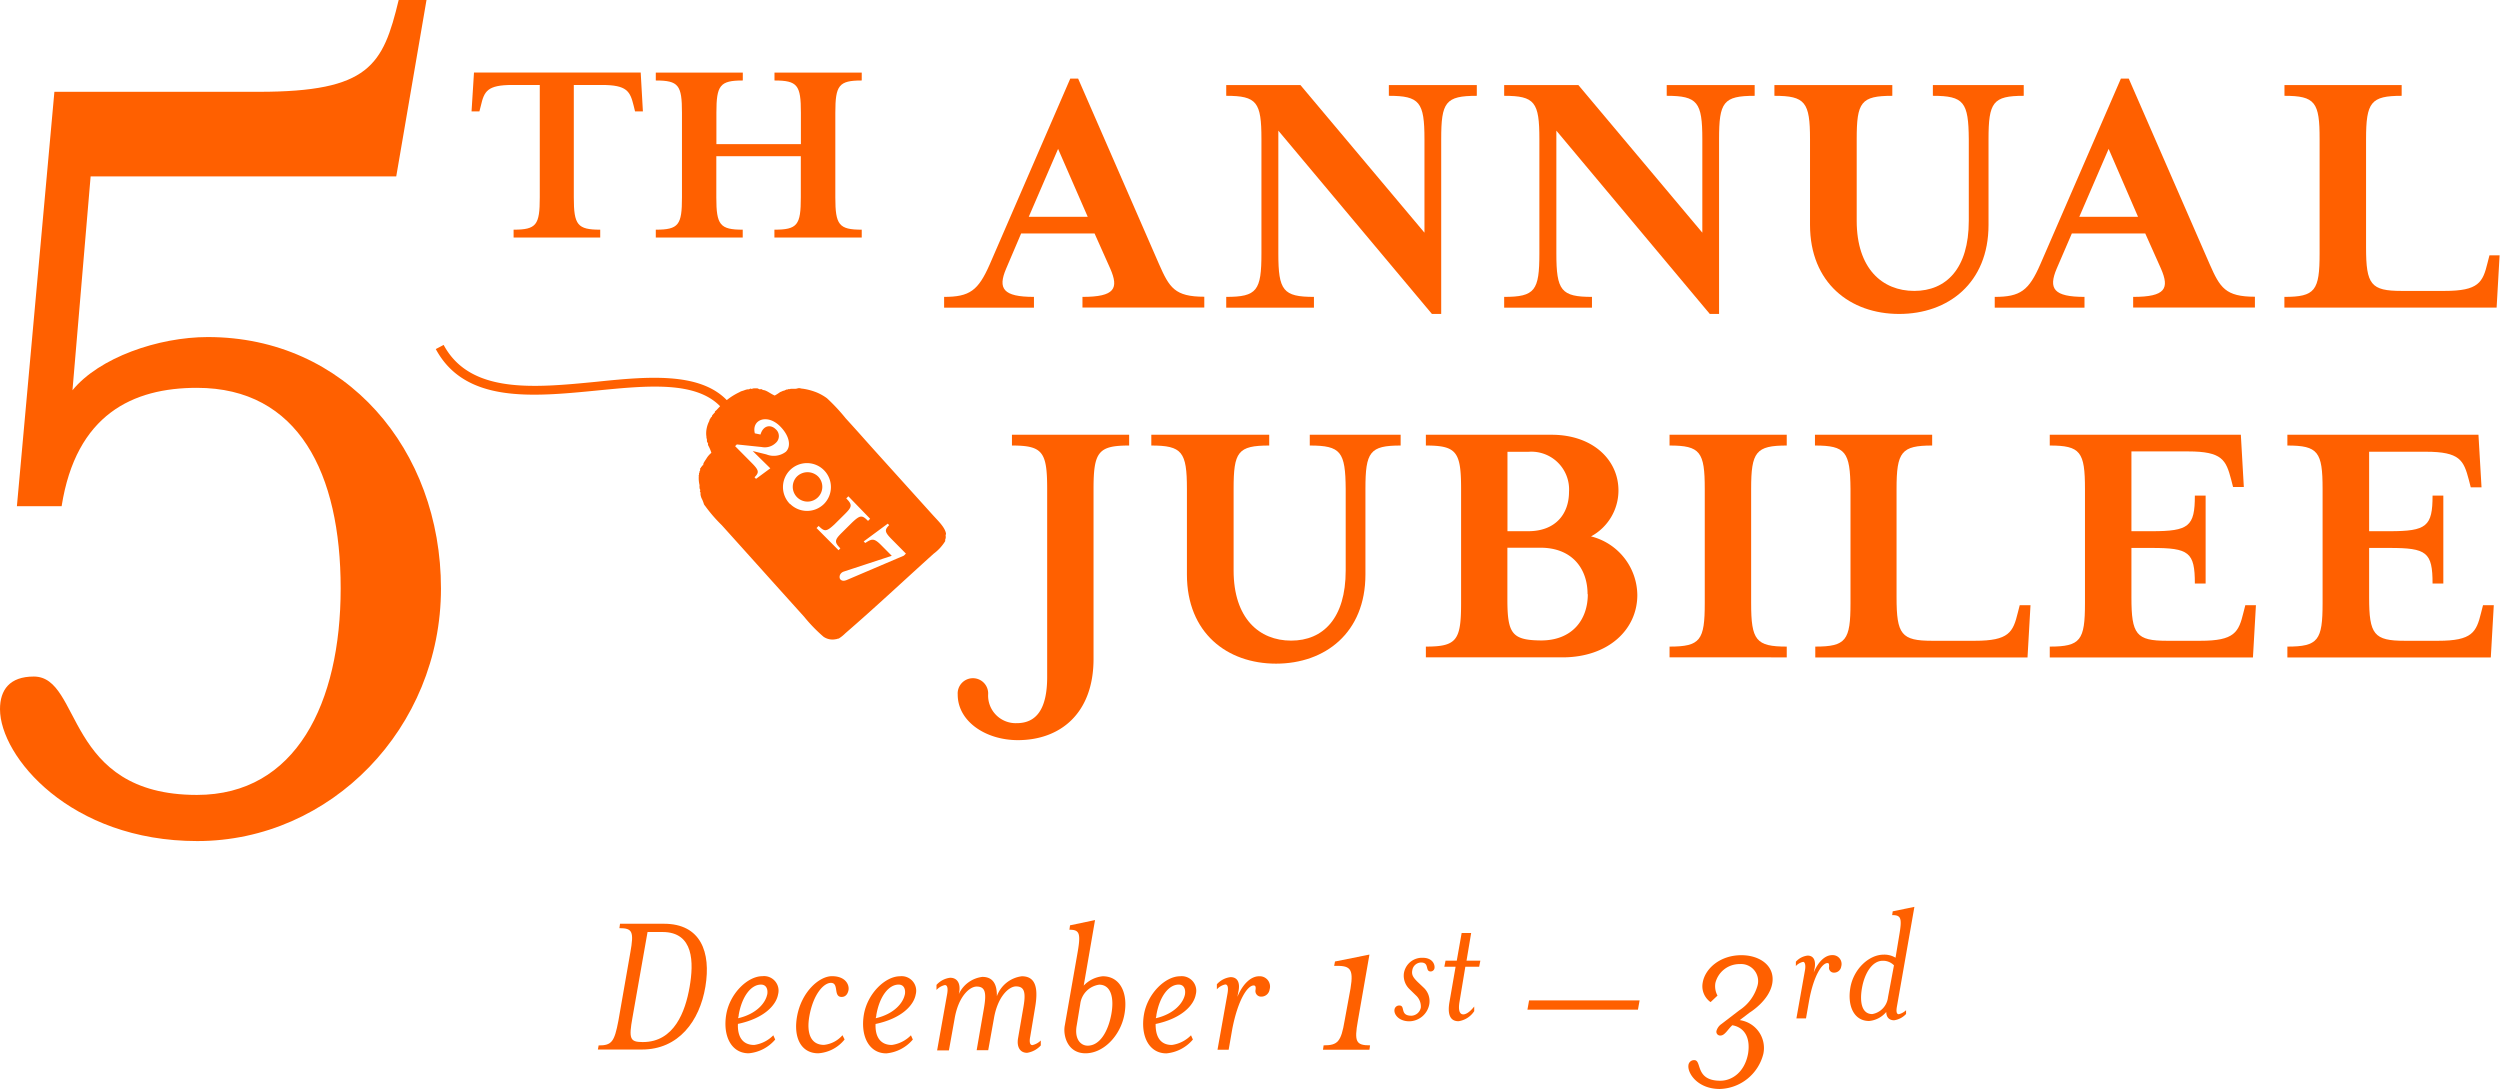 <svg xmlns="http://www.w3.org/2000/svg" viewBox="0 0 318.05 138.55">
	<defs>
		<style>.title-cls-1{fill:#ff6000;}</style>
	</defs>
	<title>Asset 14</title>
	<path class="title-cls-1" d="M101.38,60.63a1.88,1.88,0,1,0,2.71,0A1.93,1.93,0,0,0,101.38,60.63Z"/>
	<path class="title-cls-1" d="M120.35,67.88c-.14-.82-1-1.6-1.78-2.47l-6.9-7.65c-2.44-2.71-1.77-2-4.08-4.54a23.81,23.81,0,0,0-2.39-2.56,6.33,6.33,0,0,0-1.29-.73,7.65,7.65,0,0,0-1.79-.48c-.16,0-.28-.06-.43-.07s-.31.07-.47.08-.3,0-.48,0l-.15,0c-.1.09-.3,0-.38.08s-.06,0-.09,0a4,4,0,0,0-.39.17s0,0-.09,0l-.19.09-.2.08a6,6,0,0,1-.69.44c-.54-.22-1.09-.72-1.53-.7,0,0-.06-.09-.09-.1a2.69,2.69,0,0,0-.29,0c-.11,0-.19-.1-.28-.11s-.45,0-.57,0-.07.09-.1.09-.17-.07-.23-.06-.14.08-.2.09h-.09c-.25,0-.58.17-.73.2a1.48,1.48,0,0,0-.39.17,8,8,0,0,0-1.6,1c-3.5-3.6-10.13-3-16.59-2.33-7.9.77-16.06,1.58-19.43-4.69l-1,.53c3.72,6.92,12.26,6.08,20.53,5.27,6.4-.63,12.5-1.22,15.64,2l-.44.47c-.06.07-.14.12-.2.18s0,.09,0,.1c-.19.23-.41.41-.41.55s-.09.07-.1.09a2.28,2.28,0,0,1-.21.36c0,.05,0,.08,0,.1a3.47,3.47,0,0,0-.34.94,3.07,3.07,0,0,0-.05,1c.05.06,0,.05,0,.09a3,3,0,0,0,.08.38.61.61,0,0,0,0,.14c0,.05,0,.06,0,.09s.09.14.13.25,0,0,0,.1l0,0c0,.05,0,.06,0,.09a5,5,0,0,1,.43,1,2.85,2.85,0,0,0-.66.78c-.17.26-.38.54-.37.7s-.09.06-.1.09,0,0,0,.05-.09.06-.1.08,0,0,0,.05-.09.06-.1.09,0,0,0,.05-.09.06-.1.09a1.8,1.8,0,0,1,0,.19c0,.06,0,.09-.05.14s0,.2-.06.23,0,.25-.06.33,0,.06,0,.09A3.79,3.79,0,0,0,89,61.73a1.25,1.25,0,0,0,0,.33c.05.06,0,.06,0,.09s.08.12.09.2-.06.1-.05.14.08.14.08.2,0,.15,0,.24a2.51,2.51,0,0,0,.12.43,4.12,4.12,0,0,1,.3.73c0,.07.16.27.18.29a18.94,18.94,0,0,0,2.11,2.44c4.37,4.85,6.15,6.85,10.47,11.64A19.83,19.83,0,0,0,104.76,81a2,2,0,0,0,1.56.32.8.8,0,0,0,.29-.08s.07,0,.09,0a4.57,4.57,0,0,0,.84-.67c3.84-3.32,7.46-6.72,11.24-10.13a5.69,5.69,0,0,0,1.47-1.6.24.24,0,0,1,0-.09c0-.09,0-.15.05-.24a.93.93,0,0,0,0-.38C120.32,68,120.36,67.94,120.35,67.88ZM98,59.58l-1.82,1.34-.19-.2c.61-.61.58-.88-.34-1.81l-2.13-2.15.22-.22,3.16.33a2,2,0,0,0,1.79-.52,1.15,1.15,0,0,0,0-1.74c-.62-.62-1.58-.54-1.94.67l-.72-.15c-.44-1.78,1.61-2.52,3.22-.89,1.23,1.24,1.41,2.56.73,3.23a2.53,2.53,0,0,1-2.48.34l-1.74-.43Zm2.5,4.54a3.05,3.05,0,1,1,4.32,0A3.06,3.06,0,0,1,100.53,64.12ZM106.68,70l-2.8-2.82.27-.27c.76.77,1,.73,2-.19l1.32-1.31c.93-.92,1-1.19.19-2l.27-.27L110.7,66l-.27.27c-.76-.77-1-.75-2,.18l-1.32,1.31c-.93.92-1,1.2-.2,2Zm8.31.69-7.27,3.1c-.4.16-.64.1-.81-.08s-.17-.79.45-1l6.09-2-1.38-1.39c-.85-.85-1.14-.76-1.77-.38l-.23.14-.19-.2,3.06-2.26.18.19c-.62.62-.58.88.34,1.81l1.79,1.81Z"/>
	<path class="title-cls-1" d="M26.44,42.88c17.52,0,29.66,14.29,29.66,32s-14,32.12-31,32.12C8.91,107,0,96.22,0,90.22c0-2.46,1.23-4.15,4.3-4.15,6.15,0,3.84,15.06,20.75,15.06,12.6,0,18.29-11.68,18.29-26.28S38,49.34,25.05,49.34c-8.15,0-15.37,3.38-17.21,15.06H2.15L6.92,11.68h26C47,11.68,48.72,8.3,50.72,0h3.54L50.41,22.44H11.53L9.22,49.65C12.6,45.5,20.13,42.88,26.44,42.88Z"/>
	<path class="title-cls-1" d="M81.79,14.17h-1l-.17-.7c-.46-1.86-.84-2.66-4.06-2.66H73V25.12c0,3.5.46,4.1,3.36,4.1v1H65.34v-1c2.91,0,3.33-.6,3.33-4.1V10.81h-3.5c-3.19,0-3.57.8-4,2.66l-.18.7h-1l.31-4.94H81.51Z"/>
	<path class="title-cls-1" d="M91.13,25.12c0,3.5.46,4.1,3.36,4.1v1H83.43v-1c2.91,0,3.33-.6,3.33-4.1V14.34c0-3.5-.42-4.1-3.33-4.1v-1H94.5v1c-2.91,0-3.36.6-3.36,4.1v4h10.75v-4c0-3.5-.42-4.1-3.36-4.1v-1h11.1v1c-2.91,0-3.36.6-3.36,4.1V25.12c0,3.5.46,4.1,3.36,4.1v1H98.52v-1c2.94,0,3.36-.6,3.36-4.1V19.87H91.13Z"/>
	<path class="title-cls-1" d="M128,34.18c-1.09,2.55-.38,3.59,3.54,3.59v1.37H120.11V37.77c3.26,0,4.34-.8,5.81-4.15L136.16,10h1l10.29,23.6c1.32,3,2,4.15,5.76,4.15v1.37H137.71V37.77c4.15,0,4.63-1.08,3.54-3.59l-2-4.48h-9.34Zm6.61-15.24-3.73,8.64h7.5Z"/>
	<path class="title-cls-1" d="M181.22,17.71c0-4.72-.61-5.52-4.53-5.52V10.82h11.19v1.37c-4,0-4.53.8-4.53,5.52V39.94h-1.18L162.63,16.62V32.25c0,4.72.61,5.52,4.53,5.52v1.37H156V37.77c3.92,0,4.48-.8,4.48-5.52V17.71c0-4.72-.57-5.52-4.48-5.52V10.82h9.44L181.22,29.6Z"/>
	<path class="title-cls-1" d="M216.57,17.71c0-4.72-.61-5.52-4.53-5.52V10.82h11.19v1.37c-4,0-4.53.8-4.53,5.52V39.94h-1.18L198,16.62V32.25c0,4.72.61,5.52,4.53,5.52v1.37H191.36V37.77c3.92,0,4.48-.8,4.48-5.52V17.71c0-4.72-.57-5.52-4.48-5.52V10.82h9.44L216.57,29.6Z"/>
	<path class="title-cls-1" d="M245.9,12.19V10.82h11.56v1.37c-3.92,0-4.48.8-4.48,5.52v10.9c0,7.41-5.14,11.33-11.37,11.33S230.27,36,230.27,28.61V17.71c0-4.72-.61-5.52-4.53-5.52V10.82h15v1.37c-4,0-4.53.8-4.53,5.52V28.09c0,6.09,3.26,8.92,7.32,8.92s6.94-2.83,6.94-8.92V17.71C250.43,13,249.86,12.19,245.9,12.19Z"/>
	<path class="title-cls-1" d="M261.65,34.18c-1.08,2.55-.38,3.59,3.54,3.59v1.37H253.77V37.77c3.26,0,4.34-.8,5.8-4.15L269.82,10h1l10.29,23.6c1.32,3,2,4.15,5.76,4.15v1.37H271.38V37.77c4.15,0,4.63-1.08,3.54-3.59l-2-4.48h-9.34Zm6.61-15.24-3.73,8.64H272Z"/>
	<path class="title-cls-1" d="M290.63,12.19V10.82h14.91v1.37c-3.92,0-4.53.8-4.53,5.52V31.49c0,4.72.61,5.52,4.53,5.52H311c4.34,0,4.86-1.08,5.47-3.59l.24-.94H318l-.38,6.65h-27V37.77c3.92,0,4.48-.8,4.48-5.52V17.71C295.11,13,294.54,12.19,290.63,12.19Z"/>
	<path class="title-cls-1" d="M133.22,86.13V62.2c0-4.72-.57-5.52-4.48-5.52V55.31h14.91v1.37c-3.92,0-4.53.8-4.53,5.52V83.82c0,7-4.29,10.34-9.63,10.34-4.06,0-7.65-2.36-7.65-5.8a1.94,1.94,0,1,1,3.87,0A3.51,3.51,0,0,0,129.35,92C131.8,92,133.22,90.28,133.22,86.13Z"/>
	<path class="title-cls-1" d="M166.63,56.68V55.31h11.56v1.37c-3.92,0-4.48.8-4.48,5.52V73.1c0,7.41-5.14,11.33-11.37,11.33S151,80.51,151,73.1V62.2c0-4.72-.61-5.52-4.53-5.52V55.31h15v1.37c-4,0-4.53.8-4.53,5.52V72.58c0,6.09,3.26,8.92,7.32,8.92s6.94-2.83,6.94-8.92V62.2C171.16,57.48,170.6,56.68,166.63,56.68Z"/>
	<path class="title-cls-1" d="M208.3,75.7c0,4.39-3.68,7.93-9.53,7.93H181.4V82.26c3.92,0,4.48-.8,4.48-5.52V62.2c0-4.72-.57-5.52-4.48-5.52V55.31h16c5.19,0,8.5,3.16,8.5,7.08a6.64,6.64,0,0,1-3.49,5.85A7.77,7.77,0,0,1,208.3,75.7Zm-16.52-8.12h2.64c3.54,0,5.19-2.26,5.19-5a4.8,4.8,0,0,0-5.19-5.1h-2.64Zm10.19,8c0-3.21-1.94-5.9-6-5.9h-4.2v6.56c0,4.48.61,5.24,4.53,5.24H196C200,81.5,202,78.86,202,75.6Z"/>
	<path class="title-cls-1" d="M212.4,83.63V82.26c3.92,0,4.48-.8,4.48-5.52V62.2c0-4.72-.57-5.52-4.48-5.52V55.31h14.91v1.37c-3.92,0-4.53.8-4.53,5.52V76.74c0,4.72.61,5.52,4.53,5.52v1.37Z"/>
	<path class="title-cls-1" d="M230.9,56.68V55.31h14.91v1.37c-3.92,0-4.53.8-4.53,5.52V76c0,4.72.61,5.52,4.53,5.52h5.43c4.34,0,4.86-1.08,5.47-3.59l.24-.94h1.37l-.38,6.65h-27V82.26c3.92,0,4.48-.8,4.48-5.52V62.2C235.38,57.48,234.81,56.68,230.9,56.68Z"/>
	<path class="title-cls-1" d="M260.77,82.26c3.92,0,4.48-.8,4.48-5.52V62.2c0-4.72-.57-5.52-4.48-5.52V55.31h24.31l.38,6.65h-1.37l-.24-.94c-.66-2.5-1.13-3.59-5.47-3.59h-7.22V67.58h2.6c4.72,0,5.47-.61,5.47-4.53h1.37V74.24h-1.37c0-4-.75-4.53-5.47-4.53h-2.6V76c0,4.72.61,5.52,4.53,5.52h4.25c4.34,0,4.86-1.08,5.47-3.59l.24-.94H287l-.38,6.65H260.77Z"/>
	<path class="title-cls-1" d="M291,82.26c3.92,0,4.48-.8,4.48-5.52V62.2c0-4.72-.57-5.52-4.48-5.52V55.31h24.31L315.7,62h-1.37l-.24-.94c-.66-2.5-1.13-3.59-5.47-3.59H301.4V67.58H304c4.72,0,5.47-.61,5.47-4.53h1.37V74.24h-1.37c0-4-.75-4.53-5.47-4.53h-2.6V76c0,4.72.61,5.52,4.53,5.52h4.25c4.34,0,4.86-1.08,5.47-3.59l.24-.94h1.37l-.38,6.65H291Z"/>
	<path class="title-cls-1" d="M76.16,133c1.66,0,2-.45,2.51-3.13l1.52-8.69c.48-2.67.27-3.1-1.39-3.1l.08-.56h5.59c4.68,0,6,3.61,5.27,8s-3.42,8-8.07,8H76.06Zm4.3-3.53c-.48,2.67-.32,3.1,1.28,3.1h.05c4,0,5.4-3.9,5.94-7s.56-7-3.45-7h-1.9Z"/>
	<path class="title-cls-1" d="M95.95,132.94a4.22,4.22,0,0,0,2.43-1.23l.24.54A5,5,0,0,1,95.25,134c-2.22,0-3.31-2.22-2.86-4.92s2.73-4.89,4.6-4.89a1.85,1.85,0,0,1,2,2.3c-.24,1.39-1.79,3.07-5.11,3.77C93.81,131.9,94.48,132.94,95.95,132.94Zm1.66-6.42c.11-.69-.13-1.26-.8-1.26-1.23,0-2.41,1.44-2.83,3.85,0,.16-.05.29-.08.43C96.24,129,97.39,127.59,97.6,126.52Z"/>
	<path class="title-cls-1" d="M104.1,134c-2.19,0-3.18-2-2.7-4.68.56-3.15,2.83-5.13,4.44-5.13,1.76,0,2.22,1.12,2.11,1.76-.08.43-.32.88-.88.88-1.1,0-.29-1.79-1.36-1.79-.91,0-2.25,1.42-2.75,4.28-.37,2.17.21,3.61,1.87,3.61a3.61,3.61,0,0,0,2.35-1.23l.27.54A4.68,4.68,0,0,1,104.1,134Z"/>
	<path class="title-cls-1" d="M113.46,132.94a4.23,4.23,0,0,0,2.43-1.23l.24.54a5,5,0,0,1-3.37,1.76c-2.22,0-3.31-2.22-2.86-4.92s2.73-4.89,4.6-4.89a1.85,1.85,0,0,1,2,2.3c-.24,1.39-1.79,3.07-5.11,3.77C111.32,131.9,112,132.94,113.46,132.94Zm1.66-6.42c.11-.69-.13-1.26-.8-1.26-1.23,0-2.41,1.44-2.83,3.85,0,.16-.05.29-.08.43C113.75,129,114.9,127.59,115.11,126.52Z"/>
	<path class="title-cls-1" d="M130,124.2c1.87,0,2.08,1.71,1.68,4l-.61,3.66c-.13.62-.08,1.1.27,1.1a2.21,2.21,0,0,0,1.07-.59V133a3,3,0,0,1-1.74.94c-.94,0-1.34-.8-1.15-1.87l.64-3.72c.37-2,.24-2.86-.91-2.86-.86,0-2.33,1.23-2.81,4.12l-.72,4h-1.47l.91-5.24c.35-2,.24-2.86-.91-2.86-.88,0-2.33,1.23-2.81,4.12l-.72,4h-1.5l1.28-7.19c.11-.64.05-1.12-.29-1.12a2.06,2.06,0,0,0-1.07.62v-.64a2.77,2.77,0,0,1,1.74-.91c.94,0,1.34.78,1.15,1.84l-.05.24a3.8,3.8,0,0,1,3-2.19c1.39,0,1.87,1,1.84,2.46A3.89,3.89,0,0,1,130,124.2Z"/>
	<path class="title-cls-1" d="M140.29,124.2c2.25,0,3.26,2.19,2.75,4.89S140.38,134,138.1,134s-2.86-2.22-2.65-3.47l1.6-9.12c.48-2.67.32-3.13-1-3.13l.08-.56,3.18-.67-1.44,8.34A3.85,3.85,0,0,1,140.29,124.2Zm-.45,1.07a2.82,2.82,0,0,0-2.41,2.46l-.45,2.73c-.32,1.76.53,2.57,1.39,2.57,1.55,0,2.59-1.79,3-3.93S141.34,125.27,139.84,125.27Z"/>
	<path class="title-cls-1" d="M149.09,132.94a4.22,4.22,0,0,0,2.43-1.23l.24.54a5,5,0,0,1-3.37,1.76c-2.22,0-3.31-2.22-2.86-4.92s2.73-4.89,4.6-4.89a1.85,1.85,0,0,1,2,2.3c-.24,1.39-1.79,3.07-5.11,3.77C147,131.9,147.62,132.94,149.09,132.94Zm1.66-6.42c.11-.69-.13-1.26-.8-1.26-1.23,0-2.41,1.44-2.83,3.85,0,.16-.05.29-.08.43C149.38,129,150.53,127.59,150.75,126.52Z"/>
	<path class="title-cls-1" d="M160.18,124.2a1.31,1.31,0,0,1,1.34,1.68,1.06,1.06,0,0,1-1.07.91.71.71,0,0,1-.72-.86c.05-.37,0-.56-.24-.56-.77,0-2,1.79-2.73,5.59l-.45,2.59h-1.42l1.28-7.19c.11-.64.05-1.12-.29-1.12a2.06,2.06,0,0,0-1.07.62v-.64a2.77,2.77,0,0,1,1.74-.91c.94,0,1.23.78,1,1.84l-.13.67C158.12,125.13,159.17,124.2,160.18,124.2Z"/>
	<path class="title-cls-1" d="M168.31,133.55l.08-.56c1.79,0,2.22-.45,2.67-3.13l.75-4.09c.45-2.67-.13-2.94-2.08-2.89l.11-.56,4.38-.88-1.47,8.42c-.48,2.67-.24,3.13,1.55,3.13l-.08.56Z"/>
	<path class="title-cls-1" d="M179.3,129.93c-1.36,0-2-.9-1.89-1.5a.6.6,0,0,1,.62-.51c.81,0,0,1.3,1.54,1.3a1.27,1.27,0,0,0,1.19-1.06,1.93,1.93,0,0,0-.64-1.54l-.79-.77a2.37,2.37,0,0,1-.73-2,2.33,2.33,0,0,1,2.4-2c1.19,0,1.56.79,1.5,1.3a.5.5,0,0,1-.48.44c-.77,0-.11-1.14-1.25-1.14a1.16,1.16,0,0,0-1.1,1c-.11.57.13.92.66,1.45l.79.75a2.35,2.35,0,0,1,.73,2A2.63,2.63,0,0,1,179.3,129.93Z"/>
	<path class="title-cls-1" d="M185.68,127.44c-.18,1.06,0,1.61.48,1.61.29,0,.77-.22,1.39-1l0,.59a2.89,2.89,0,0,1-2,1.28c-1,0-1.45-.77-1.14-2.49l.77-4.44h-1.43l.15-.77h1.43l.62-3.52h1.21l-.59,3.52h1.76l-.15.77h-1.76Z"/>
	<path class="title-cls-1" d="M194.32,128.45l.21-1.18h14.06l-.21,1.18Z"/>
	<path class="title-cls-1" d="M218.88,131.74a.48.48,0,0,1-.51-.59,1.59,1.59,0,0,1,.64-.88l2.27-1.74a5.54,5.54,0,0,0,2.3-3.1,2.17,2.17,0,0,0-2.25-2.78,3.16,3.16,0,0,0-3.1,2.41,2.51,2.51,0,0,0,.27,1.6l-.88.83a2.47,2.47,0,0,1-1-2.49c.29-1.74,2.17-3.48,4.92-3.48,2.35,0,4.3,1.36,3.93,3.58s-2.91,3.74-2.91,3.74l-1.23.94a3.58,3.58,0,0,1,3,4.3,5.89,5.89,0,0,1-5.53,4.46c-2.83,0-4.12-2-4-3a.72.72,0,0,1,.75-.67c1,0,.05,2.62,3.31,2.62,1.5,0,3.1-1.1,3.53-3.45.29-1.82-.29-3.29-2-3.61C219.82,130.93,219.44,131.74,218.88,131.74Z"/>
	<path class="title-cls-1" d="M233.09,121.51a1.13,1.13,0,0,1,1.15,1.45.91.91,0,0,1-.92.78.61.61,0,0,1-.62-.74c0-.32,0-.48-.21-.48-.67,0-1.75,1.54-2.34,4.81l-.39,2.23h-1.22l1.1-6.19c.09-.55,0-1-.25-1a1.77,1.77,0,0,0-.92.53v-.55a2.38,2.38,0,0,1,1.49-.78c.8,0,1.06.67.9,1.59l-.12.57C231.32,122.31,232.21,121.51,233.09,121.51Z"/>
	<path class="title-cls-1" d="M240.72,116.42l.07-.48,2.76-.57-2.23,12.72c-.09.53-.07.94.25.94a2.14,2.14,0,0,0,.92-.51V129a2.6,2.6,0,0,1-1.52.8c-.64,0-1-.41-1-1.06a3.22,3.22,0,0,1-2.18,1.15c-1.93,0-2.78-1.91-2.39-4.23s2.32-4.21,4.25-4.21a2.74,2.74,0,0,1,1.5.39l.46-2.78C242,116.81,241.87,116.42,240.72,116.42Zm.23,6.39a1.92,1.92,0,0,0-1.43-.58c-1.36,0-2.32,1.63-2.64,3.47s0,3.31,1.31,3.31a2.43,2.43,0,0,0,2-2.14Z"/>
</svg>